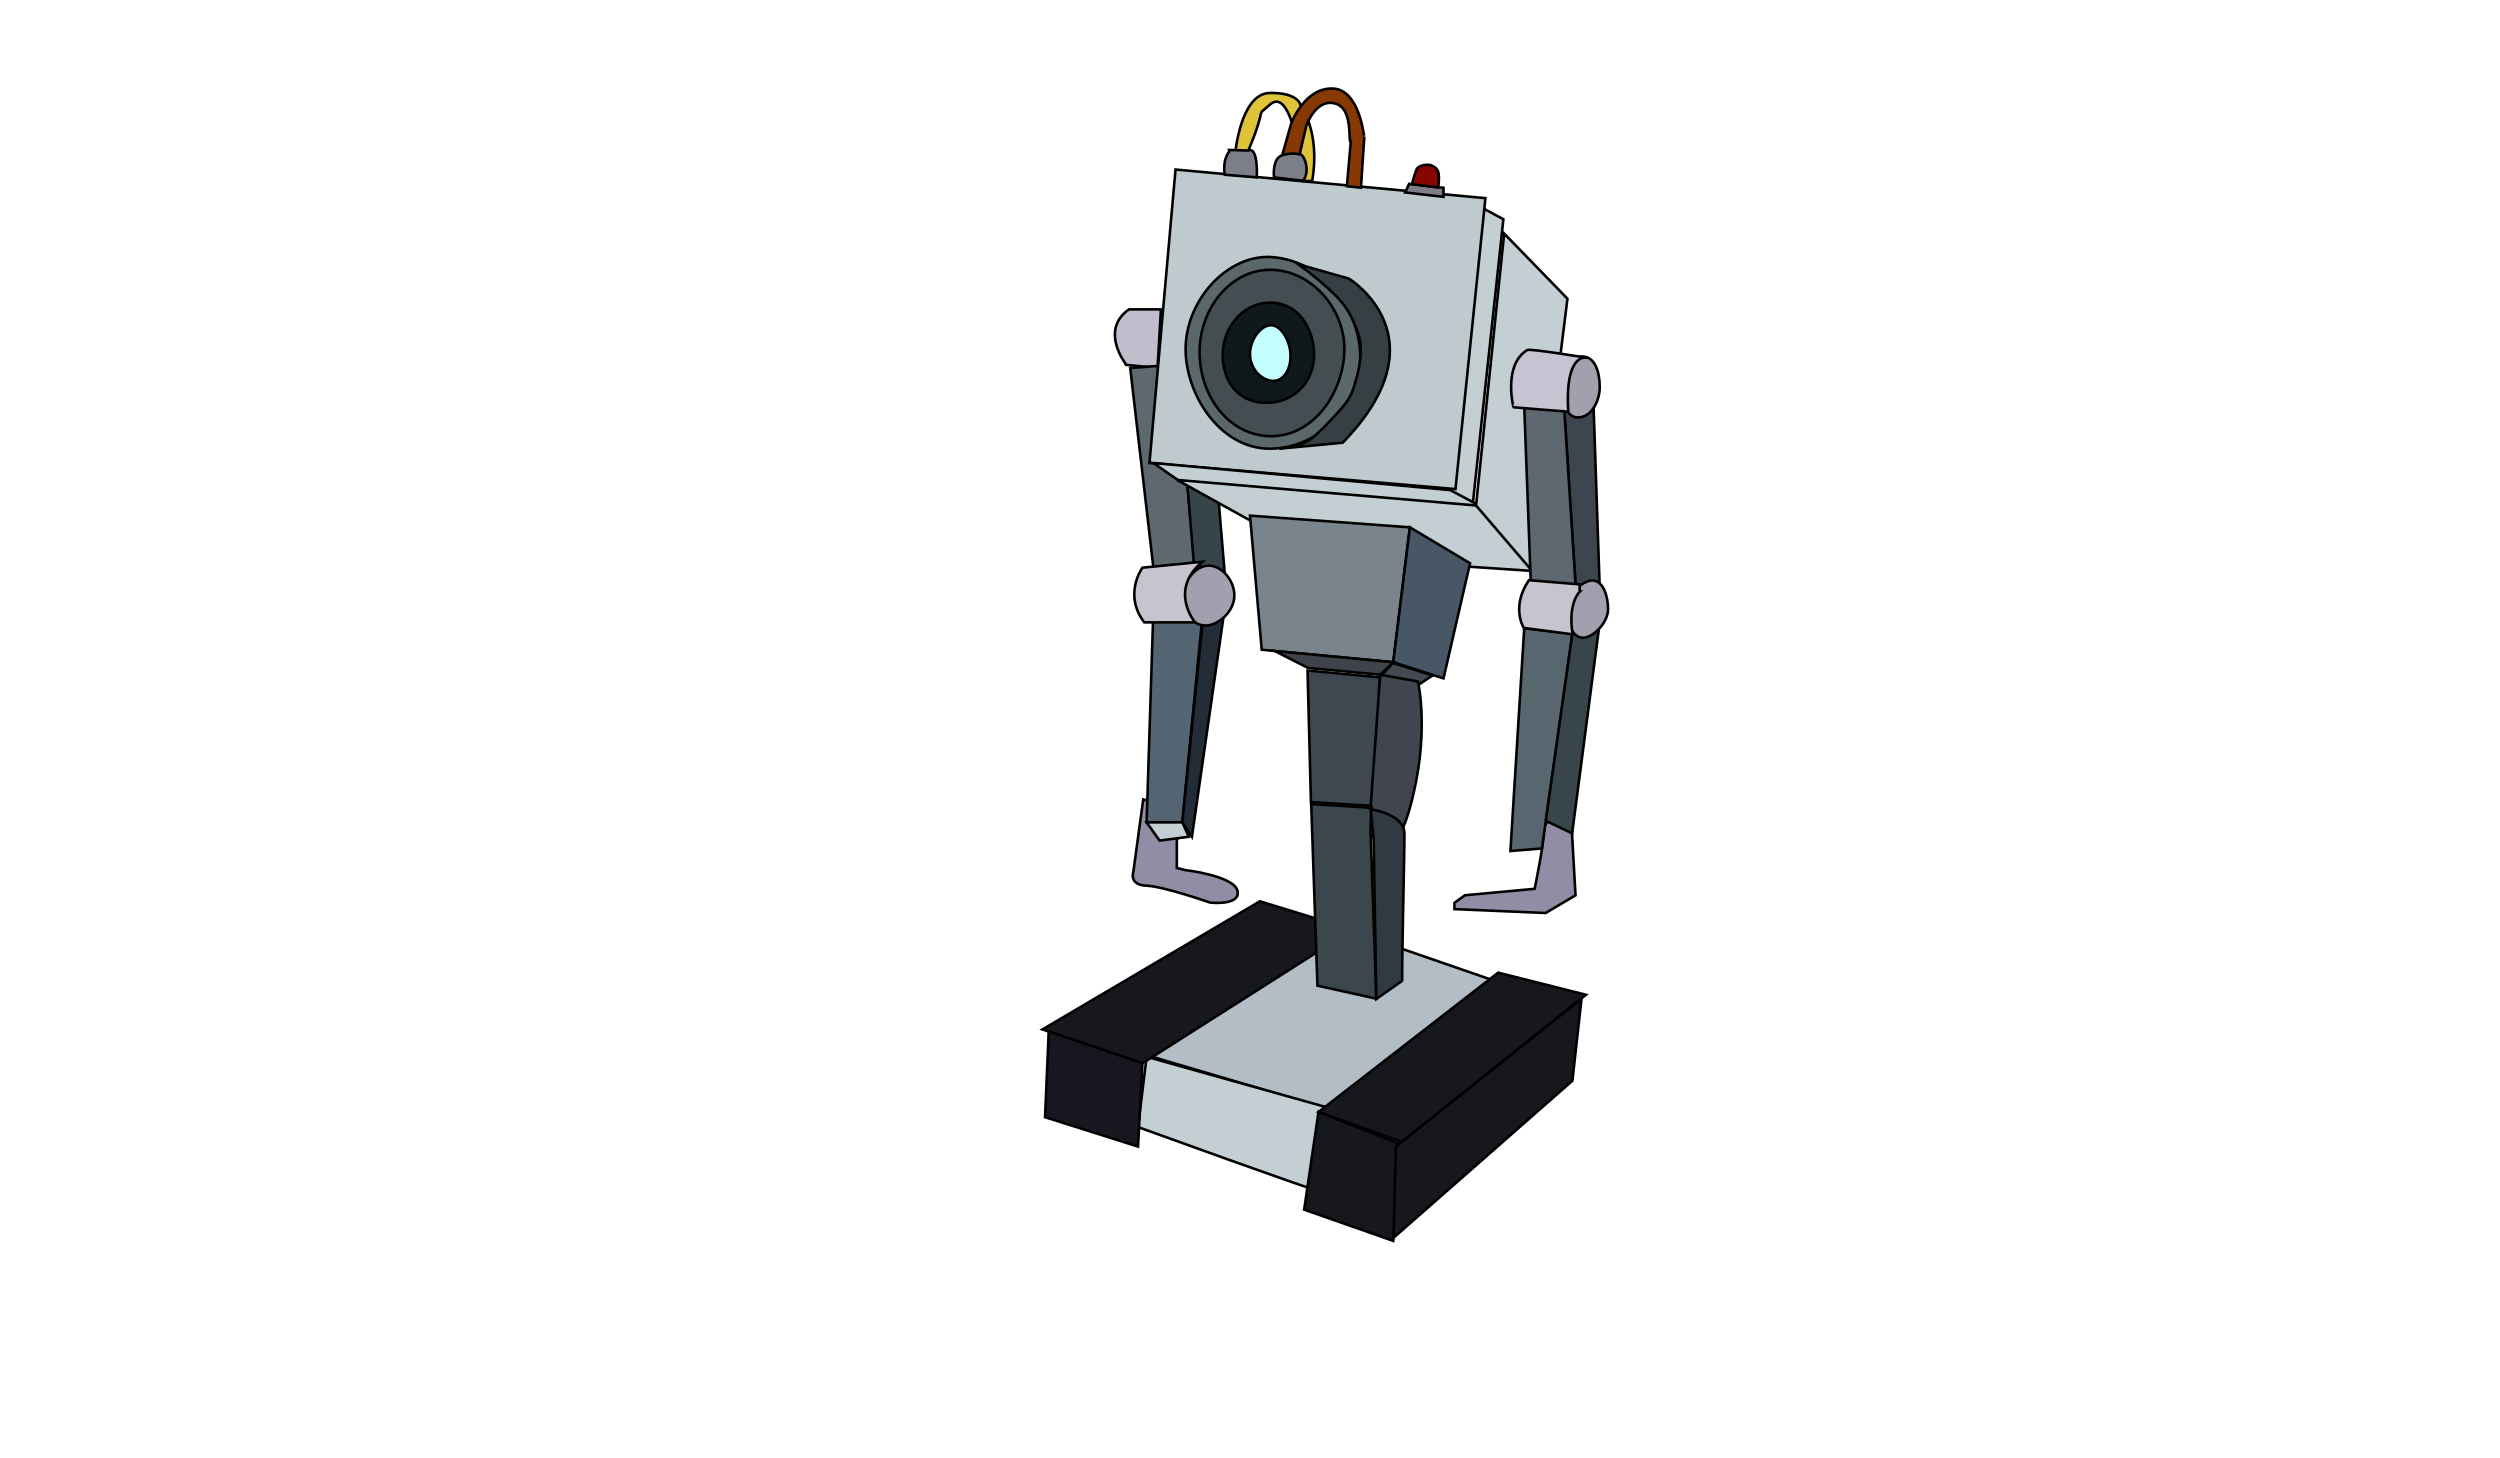 <svg version="1.1" id="butterbot" xmlns="http://www.w3.org/2000/svg" xmlns:xlink="http://www.w3.org/1999/xlink" x="0px" y="0px"
	 viewBox="0 0 960 560" style="enable-background:new 0 0 960 560;" xml:space="preserve">
   <style>
    .st0 {
        fill: #C3CFD2;
        stroke: #000000;
        stroke-miterlimit: 10;
    }
    
    .st1 {
        fill: #928DA4;
        stroke: #000000;
        stroke-miterlimit: 10;
    }
    
    .st2 {
        fill: #C0BDCC;
        stroke: #000000;
        stroke-miterlimit: 10;
    }
    
    .st3 {
        fill: #5D696F;
        stroke: #000000;
        stroke-miterlimit: 10;
    }
    
    .st4 {
        fill: #36454A;
        stroke: #000000;
        stroke-miterlimit: 10;
    }
    
    .st5 {
        fill: #BECACD;
        stroke: #000000;
        stroke-miterlimit: 10;
    }
    
    .st6 {
        fill: #79848C;
        stroke: #000000;
        stroke-miterlimit: 10;
    }
    
    .st7 {
        fill: #5B686B;
        stroke: #000000;
        stroke-miterlimit: 10;
    }
    
    .st8 {
        fill: #444D51;
        stroke: #000000;
        stroke-miterlimit: 10;
    }
    
    .st9 {
        fill: #0F191C;
        stroke: #000000;
        stroke-miterlimit: 10;
    }
    
    .st10 {
        fill: #C4FEFF;
        stroke: #000000;
        stroke-miterlimit: 10;
    }
    
    .st11 {
        fill: #475766;
        stroke: #000000;
        stroke-miterlimit: 10;
    }
    
    .st12 {
        fill: #536573;
        stroke: #000000;
        stroke-miterlimit: 10;
    }
    
    .st13 {
        fill: #232D37;
        stroke: #000000;
        stroke-miterlimit: 10;
    }
    
    .st14 {
        fill: #38443F;
    }
    
    .st15 {
        fill: #3D454F;
        stroke: #000000;
        stroke-miterlimit: 10;
    }
    
    .st16 {
        fill: #5D6870;
        stroke: #000000;
        stroke-miterlimit: 10;
    }
    
    .st17 {
        fill: #57666F;
        stroke: #000000;
        stroke-miterlimit: 10;
    }
    
    .st18 {
        fill: #38454A;
        stroke: #000000;
        stroke-miterlimit: 10;
    }
    
    .st19 {
        fill: #40434B;
        stroke: #000000;
        stroke-miterlimit: 10;
    }
    
    .st20 {
        fill: #444A51;
        stroke: #000000;
        stroke-miterlimit: 10;
    }
    
    .st21 {
        fill: #3F4751;
        stroke: #000000;
        stroke-miterlimit: 10;
    }
    
    .st22 {
        fill: #404550;
        stroke: #000000;
        stroke-miterlimit: 10;
    }
    
    .st23 {
        fill: #B2BDC5;
        stroke: #000000;
        stroke-miterlimit: 10;
    }
    
    .st24 {
        fill: #17171E;
        stroke: #000000;
        stroke-miterlimit: 10;
    }
    
    .st25 {
        fill: #17171F;
        stroke: #000000;
        stroke-miterlimit: 10;
    }
    
    .st26 {
        fill: #3B474D;
        stroke: #000000;
        stroke-miterlimit: 10;
    }
    
    .st27 {
        fill: #313A43;
        stroke: #000000;
        stroke-miterlimit: 10;
    }
    
    .st28 {
        fill: #17181E;
        stroke: #000000;
        stroke-miterlimit: 10;
    }
    
    .st29 {
        fill: #363F43;
        stroke: #000000;
        stroke-miterlimit: 10;
    }
    
    .st30 {
        fill: #A2A0AE;
        stroke: #000000;
        stroke-miterlimit: 10;
    }
    
    .st31 {
        fill: #C7C4CF;
        stroke: #000000;
        stroke-miterlimit: 10;
    }
    
    .st32 {
        fill: #C7C3D2;
        stroke: #000000;
        stroke-miterlimit: 10;
    }
    
    .st33 {
        fill: #DFC439;
        stroke: #000000;
        stroke-miterlimit: 10;
    }
    
    .st34 {
        fill: #883802;
        stroke: #000000;
        stroke-miterlimit: 10;
    }
    
    .st35 {
        fill: #7C7F88;
        stroke: #000000;
        stroke-miterlimit: 10;
    }
    
    .st36 {
        fill: #860500;
        stroke: #000000;
        stroke-miterlimit: 10;
    }
       </style>  
<polygon class="st0" points="565.8,78 577.3,84.2 565.3,195.8 554.3,189.7 "/>
<path class="st1" d="M439,307l-3.8,27.8c0,0-1.8,5,5,5.3s24.5,6.5,24.5,6.5s11.8,1.3,10.5-4.5s-20.1-8-20.1-8l-3.2-0.8v-10.5l3.2-12
	L439,307z"/>
<path class="st2" d="M433.5,118.8h12.3l-1.3,22.5l-12-1.2C432.5,140,422,127,433.5,118.8z"/>
<polygon class="st3" points="434,141.3 442.9,218 458.8,218 452,140 "/>
<path class="st4" d="M470.8,226.1c0,0-9.1-13.1-12.1-6.9s0,0,0,0l-6.8-81h11.5L470.8,226.1z"/>
<polygon class="st5" points="441.4,177.8 558.9,187.8 570.4,76.1 451.4,65.1 "/>
<polygon class="st0" points="442.9,177.8 452.7,184.6 568.9,194.6 556.9,188.2 "/>
<polyline class="st0" points="452,184.3 505,213.7 596.9,219.8 566.8,194.1 452,184.3 "/>
<polygon class="st0" points="577.6,89.7 566.8,194.1 588.8,219.8 601.9,114.7 "/>
<polygon class="st6" points="535,254.3 484.5,249.5 480,198 541.4,202.5 "/>
<path class="st7" d="M522.3,135.5c0.9,19-14.4,36.3-34.2,36.8c-18.7,0.4-32.1-19.4-32.8-36.8c-0.8-19.6,15.8-37.8,32.8-36.8
	C506.9,99.9,521.4,116.8,522.3,135.5z"/>
<path class="st8" d="M516.1,137.2c-1.7,16.6-13.4,30.5-28.3,30.3c-15.2-0.3-26.2-13.9-27.1-30.3c-1-17.3,11-33.6,27.1-33.6
	C503.9,103.6,517.9,119.7,516.1,137.2z"/>
<path class="st9" d="M504.6,136.3c0,10.2-7.6,18.4-18.3,18.4c-10.8,0-16.8-8.2-16.8-18.4s7.5-20.1,18.3-20.1
	C498.5,116.2,504.6,126.2,504.6,136.3z"/>
<path class="st10" d="M495.5,135.5c0.5,6.3-2.7,11.4-7.5,10.7c-4.2-0.7-8-4.9-8-10.3c0-5.4,4.1-11.2,8.3-11
	C491.7,125,495.1,130.2,495.5,135.5z"/>
<polygon class="st11" points="554.3,260.5 535,254.3 541.4,202.5 564.5,216.3 "/>
<polygon class="st12" points="442.9,233.9 440.3,315.8 454,315.8 462,233.9 "/>
<polygon class="st13" points="470.8,230.1 457.7,321.3 454,315.8 463,227.3 "/>
<polygon class="st0" points="440.3,315.8 454,315.8 456.5,321.3 445.3,322.8 "/>
<path class="st1 rightarm" d="M562.5,343.8l-4,2.9v2.4l35,1.5l11.5-6.8l-1.5-26.5c0,0-10.5-5.4-10.6,1.2c-0.1,6.3-3.6,22.8-3.6,22.8
	l-24.8,2.3L562.5,343.8z"/>
<polygon class="st15 rightarm" points="600.5,154.7 605,224.5 614.3,226.1 611.8,152.3 "/>
<polygon class="st16 rightarm" points="605,224.5 587.8,223.2 585.3,156 600.5,154.7 "/>
<polygon class="st17 rightarm" points="585.3,241.3 580,326.8 592.1,325.8 603.8,243.3 "/>
<polygon class="st18 rightarm" points="603.8,243.3 614,241.3 603.7,320 593.6,315.2 "/>
<polygon class="st19" points="502.3,256.5 489.5,250 535,254.3 530,259.1 "/>
<polygon class="st20" points="534.9,254.6 550.1,259.4 544,263.4 528.5,261.4 "/>
<polygon class="st21" points="502.1,257.5 503.4,308 527.4,309.5 529.9,260.1 "/>
<path class="st22" d="M530,259.1l-3.6,49.6c0,0,6.8,30.8,15,1.5c7.9-28.2,3.1-48.5,3.1-48.5L530,259.1z"/>
<polygon class="st23" points="438.7,404.7 517.1,357 573.8,376.6 510.7,426 "/>
<path class="st0" d="M440.3,405.8l-3.3,27c0,0,69.8,25.3,70.8,25s4.5-31.8,4.5-31.8L440.3,405.8z"/>
<polygon class="st24" points="483.8,346.1 519.3,357 438.7,408.3 400.3,395.3 "/>
<polygon class="st25" points="402.7,396.1 401.3,429 437,440.3 438.7,408.3 "/>
<polygon class="st26" points="503.5,308.8 505.9,378.5 528.5,383.5 526.3,319 526.5,310.4 524,310 "/>
<path class="st27" d="M526.4,310.8c0,0,12.8,1.7,12.9,9.3c0.1,5-1.2,56.9-0.8,56.5l-10,7l-1-60.8L526.4,310.8z"/>
<polygon class="st28" points="506.3,427 575.3,373.5 609,382 538.3,438.5 "/>
<polygon class="st28" points="506.3,427 500.8,464.5 535,476.5 538.9,439.8 "/>
<polygon class="st28" points="536,440.3 535.1,475.3 603.8,415 607.3,383.5 "/>
<path class="st29" d="M498.6,101.5l19.4,5.5c0,0,36.9,22.5-2.4,63l-24.4,2.3c0,0,8.2-0.1,13.4-4.7c3.3-2.9,6.9-6.6,10.8-11.1
	c3.4-3.9,4.4-7,5.7-12.1c1.3-4.8,2.4-11.7,0-17.6c-1.9-4.7-3.1-8-8.2-13.3C509.1,109.8,504.4,105.7,498.6,101.5z"/>
<path class="st30" d="M454,229.4c0,5.9,4,10.8,9,10.8s11-5.6,11-11.5s-4.9-11.5-9.8-11.5C459.2,217.1,454,223.4,454,229.4z"/>
<path class="st31" d="M438.7,218c0,0-7.5,10.2,0.7,21h19.5c0,0-10.3-12.3,2.8-23.3L438.7,218z"/>
<path class="st30 rightarm" d="M600.3,148.6c0,5.4,0.7,11.7,5.7,11.7c5,0,8.3-6.2,8.3-11.7s-1.7-11.7-6.7-11.7
	C602.6,136.9,600.3,143.2,600.3,148.6z"/>
<path class="st30 rightarm" d="M601.5,233.9c0,5.2,2.4,11,6.3,11c4,0,9.7-5.8,9.7-11s-2-11-6-11C607.5,222.9,601.5,228.6,601.5,233.9z"/>
<path class="st32 rightarm" d="M586.5,134.4c1-0.6,23,3,23,3s-8.7-2.7-7.3,20.7l-21-1.7C581.1,156.4,577.1,140,586.5,134.4z"/>
<path class="st31 rightarm" d="M606.7,227.1c0,0-4.8,4.3-2.8,16.5l-18.8-2.5c0,0-5-8,2-18.3l19.5,1.6V227.1z"/>
<path class="st33" d="M474.3,59.1c0,0,2-23.2,13.3-23.4s11.9,4.9,11.9,4.9s7.6,9.9,4.4,28.9h-3.5c0,0-3.6-37.5-12.8-29.3
	c-6.2,5.6-0.3-1.5-8.3,17.8C471,78.2,474.3,59.1,474.3,59.1z"/>
<path class="st34" d="M517.2,71.5l5.4,0.6l1.3-19.7c-0.1,1.1-1.5-17.9-12-18.4c-11-0.5-16.1,13.5-16.1,13.5l-3.4,12l6.5,0.4
	l2.8-11.9c0,0,4-11,11.7-8c6.3,2.4,4.2,15.2,5.3,14.5L517.2,71.5z"/>
<path class="st35" d="M489.2,68.1c0,0-0.8-7.3,3.2-8.5s6.6-0.3,6.6-0.3c1.4-0.8,4.5,6.1,1.4,10.1L489.2,68.1z"/>
<path class="st35" d="M470.3,67.1l12.3,1c0,0,0.7-12-3.3-10.3l-6.8-0.2C472.6,57.7,469.3,60.1,470.3,67.1z"/>
<polygon class="st35" points="541.1,70.6 539.6,73.9 554.3,75.6 554.3,72.1 "/>
<path class="st36" d="M548.9,63.3c0,0-4.2-0.4-5.1,2.1c-1,2.8-1.6,5.3-1.6,5.3l10.1,1.3c0,0,0.5-3.8,0.1-5.2
	C552.5,66.7,552.3,64.1,548.9,63.3z"/>
</svg>